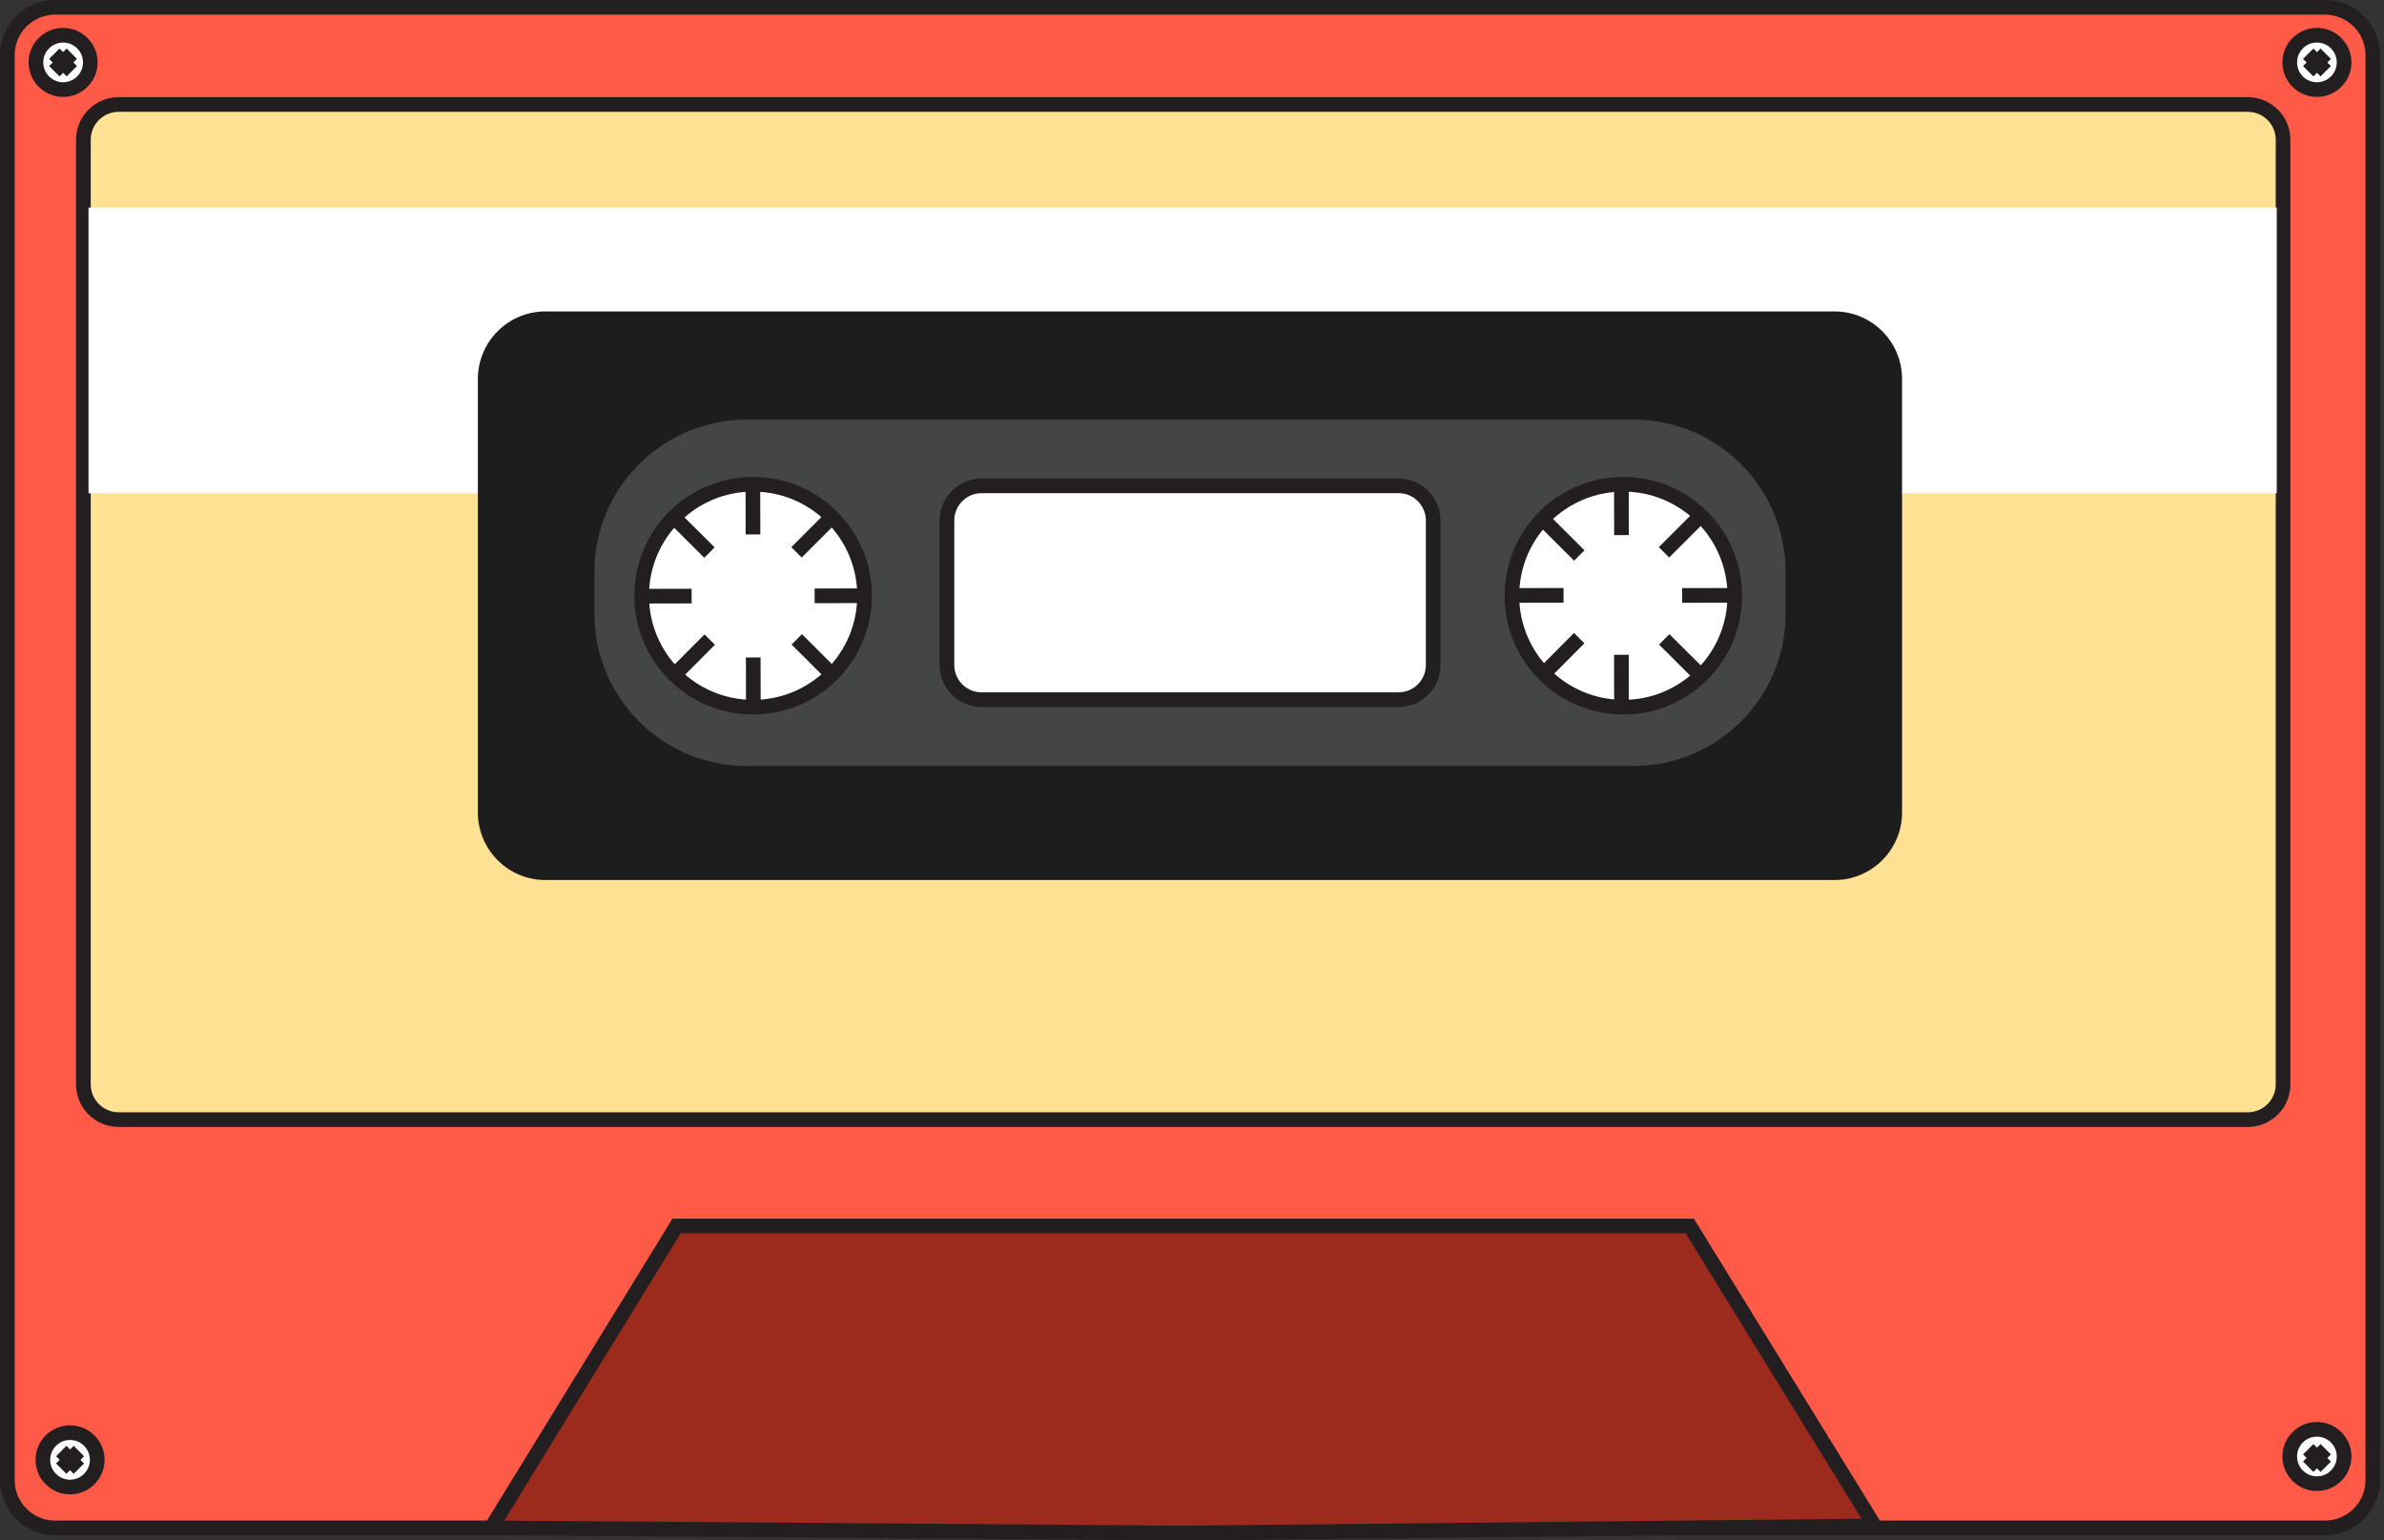 <svg width="325" height="210" viewBox="0 0 325 210" fill="none" xmlns="http://www.w3.org/2000/svg">
<rect x="0" y="0" width="325" height="210" fill="#333333" stroke="none"/>
<path d="M316.959 1H7.517C3.918 1 1 3.918 1 7.517V201.783C1 205.382 3.918 208.3 7.517 208.3H316.959C320.559 208.3 323.476 205.382 323.476 201.783V7.517C323.476 3.918 320.559 1 316.959 1Z" fill="#FF5A47" stroke="#231F20" stroke-width="2" stroke-miterlimit="10"/>
<path d="M306.429 152.64H16.179C13.53 152.64 11.368 150.494 11.368 147.829V19.055C11.368 16.406 13.514 14.245 16.179 14.245H306.429C309.078 14.245 311.239 16.39 311.239 19.055V147.829C311.239 150.478 309.094 152.64 306.429 152.64Z" fill="#FFE193" stroke="#231F20" stroke-width="2" stroke-miterlimit="10"/>
<path d="M310.378 28.302H12.067V67.256H310.378V28.302Z" fill="white"/>
<path d="M250.085 42.457H74.359C69.269 42.457 65.144 46.582 65.144 51.671V110.76C65.144 115.849 69.269 119.975 74.359 119.975H250.085C255.174 119.975 259.299 115.849 259.299 110.76V51.671C259.299 46.582 255.174 42.457 250.085 42.457Z" fill="#1E1D1E"/>
<path d="M222.685 57.213H101.774C90.322 57.213 81.038 66.497 81.038 77.949V83.686C81.038 95.138 90.322 104.423 101.774 104.423H222.685C234.137 104.423 243.421 95.138 243.421 83.686V77.949C243.421 66.497 234.137 57.213 222.685 57.213Z" fill="#444546"/>
<path d="M102.668 96.411C111.06 96.411 117.863 89.608 117.863 81.216C117.863 72.824 111.06 66.021 102.668 66.021C94.276 66.021 87.473 72.824 87.473 81.216C87.473 89.608 94.276 96.411 102.668 96.411Z" fill="white" stroke="#231F20" stroke-width="2" stroke-miterlimit="10"/>
<path d="M9.548 202.726C11.595 202.726 13.254 201.067 13.254 199.02C13.254 196.974 11.595 195.315 9.548 195.315C7.502 195.315 5.843 196.974 5.843 199.02C5.843 201.067 7.502 202.726 9.548 202.726Z" fill="white" stroke="#231F20" stroke-width="2" stroke-miterlimit="10"/>
<path d="M315.854 202.271C317.901 202.271 319.56 200.612 319.56 198.566C319.56 196.519 317.901 194.86 315.854 194.86C313.808 194.86 312.149 196.519 312.149 198.566C312.149 200.612 313.808 202.271 315.854 202.271Z" fill="white" stroke="#231F20" stroke-width="2" stroke-miterlimit="10"/>
<path d="M8.605 12.213C10.652 12.213 12.311 10.554 12.311 8.508C12.311 6.462 10.652 4.803 8.605 4.803C6.559 4.803 4.9 6.462 4.9 8.508C4.9 10.554 6.559 12.213 8.605 12.213Z" fill="white" stroke="#231F20" stroke-width="2" stroke-miterlimit="10"/>
<path d="M255.549 208.028L161.69 209L66.952 208.298L92.236 167.136H230.356L255.549 208.028Z" fill="#9C2B1E" stroke="#231F20" stroke-width="2" stroke-miterlimit="10"/>
<path d="M221.304 96.411C229.696 96.411 236.499 89.608 236.499 81.216C236.499 72.824 229.696 66.021 221.304 66.021C212.912 66.021 206.109 72.824 206.109 81.216C206.109 89.608 212.912 96.411 221.304 96.411Z" fill="white" stroke="#231F20" stroke-width="2" stroke-miterlimit="10"/>
<path d="M315.854 12.213C317.901 12.213 319.56 10.554 319.56 8.508C319.56 6.462 317.901 4.803 315.854 4.803C313.808 4.803 312.149 6.462 312.149 8.508C312.149 10.554 313.808 12.213 315.854 12.213Z" fill="white" stroke="#231F20" stroke-width="2" stroke-miterlimit="10"/>
<path d="M314.668 197.574L317.057 199.963" stroke="#231F20" stroke-width="2" stroke-miterlimit="10"/>
<path d="M314.668 199.963L317.057 197.574" stroke="#231F20" stroke-width="2" stroke-miterlimit="10"/>
<path d="M314.668 7.322L317.057 9.711" stroke="#231F20" stroke-width="2" stroke-miterlimit="10"/>
<path d="M314.668 9.711L317.057 7.322" stroke="#231F20" stroke-width="2" stroke-miterlimit="10"/>
<path d="M7.402 7.322L9.791 9.711" stroke="#231F20" stroke-width="2" stroke-miterlimit="10"/>
<path d="M7.402 9.711L9.791 7.322" stroke="#231F20" stroke-width="2" stroke-miterlimit="10"/>
<path d="M8.346 197.818L10.751 200.223" stroke="#231F20" stroke-width="2" stroke-miterlimit="10"/>
<path d="M8.346 200.223L10.751 197.818" stroke="#231F20" stroke-width="2" stroke-miterlimit="10"/>
<path d="M190.653 66.232H133.822C131.21 66.232 129.093 68.35 129.093 70.962V90.658C129.093 93.27 131.21 95.387 133.822 95.387H190.653C193.265 95.387 195.382 93.27 195.382 90.658V70.962C195.382 68.35 193.265 66.232 190.653 66.232Z" fill="white" stroke="#231F20" stroke-width="2" stroke-miterlimit="10"/>
<path d="M221.053 96.284L221.037 89.264" stroke="#231F20" stroke-width="2" stroke-miterlimit="10"/>
<path d="M210.343 91.969L215.284 86.996" stroke="#231F20" stroke-width="2" stroke-miterlimit="10"/>
<path d="M206.131 81.179L213.151 81.163" stroke="#231F20" stroke-width="2" stroke-miterlimit="10"/>
<path d="M210.343 70.793L215.3 75.733" stroke="#231F20" stroke-width="2" stroke-miterlimit="10"/>
<path d="M221.037 65.932L221.053 72.953" stroke="#231F20" stroke-width="2" stroke-miterlimit="10"/>
<path d="M231.801 70.344L226.845 75.3" stroke="#231F20" stroke-width="2" stroke-miterlimit="10"/>
<path d="M236.336 81.163L229.315 81.179" stroke="#231F20" stroke-width="2" stroke-miterlimit="10"/>
<path d="M231.85 92.12L226.877 87.164" stroke="#231F20" stroke-width="2" stroke-miterlimit="10"/>
<path d="M102.702 96.654L102.686 89.634" stroke="#231F20" stroke-width="2" stroke-miterlimit="10"/>
<path d="M91.797 92.169L96.754 87.196" stroke="#231F20" stroke-width="2" stroke-miterlimit="10"/>
<path d="M87.263 81.281L94.284 81.265" stroke="#231F20" stroke-width="2" stroke-miterlimit="10"/>
<path d="M91.748 70.393L96.721 75.333" stroke="#231F20" stroke-width="2" stroke-miterlimit="10"/>
<path d="M102.636 65.842L102.652 72.862" stroke="#231F20" stroke-width="2" stroke-miterlimit="10"/>
<path d="M113.541 70.344L108.584 75.3" stroke="#231F20" stroke-width="2" stroke-miterlimit="10"/>
<path d="M118.076 81.216L111.055 81.232" stroke="#231F20" stroke-width="2" stroke-miterlimit="10"/>
<path d="M113.59 92.12L108.617 87.164" stroke="#231F20" stroke-width="2" stroke-miterlimit="10"/>
</svg>
